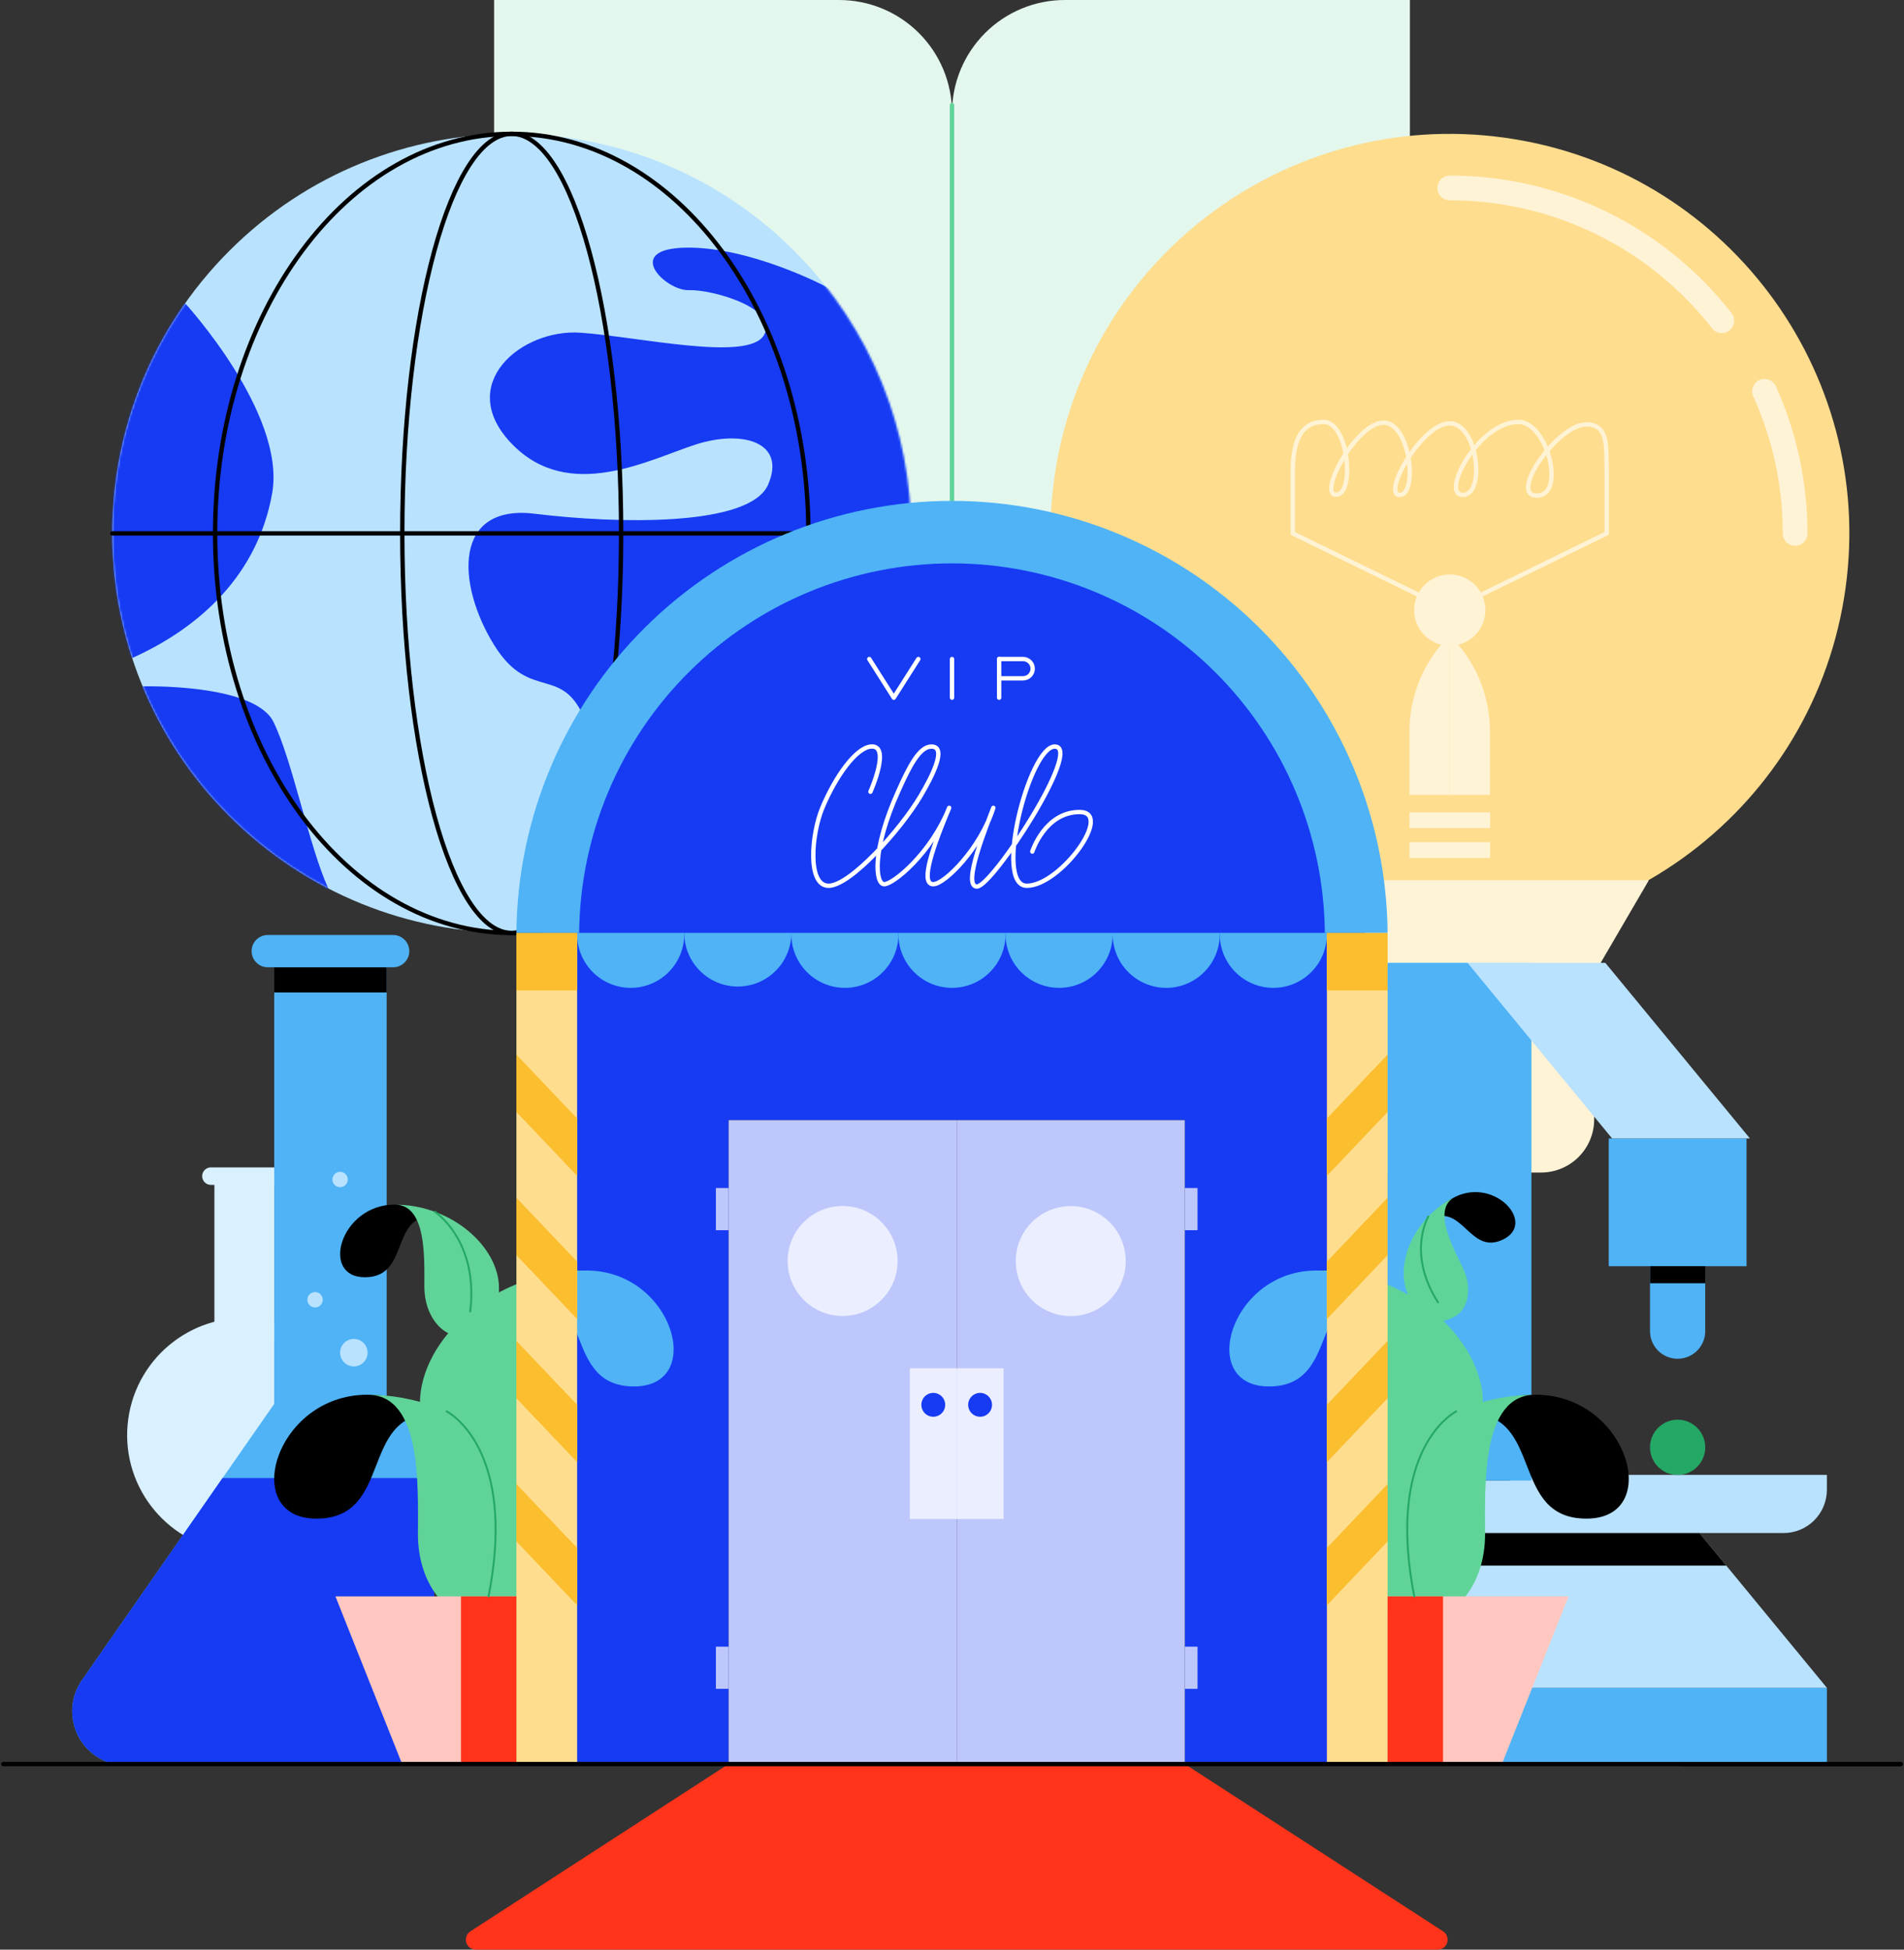 <svg width="924" height="946" viewBox="0 0 924 946" fill="none" xmlns="http://www.w3.org/2000/svg">
<rect x="0" y="0" width="924" height="946" fill="#333333" stroke="none"/>
<g clip-path="url(#clip0_450:22517)">
<path d="M175.183 701.231C177.892 669.946 154.733 642.388 123.455 639.679C92.177 636.969 64.626 660.134 61.917 691.419C59.208 722.704 82.367 750.261 113.645 752.971C144.923 755.681 172.474 732.516 175.183 701.231Z" fill="#D9F0FF"/>
<path fill-rule="evenodd" clip-rule="evenodd" d="M139.248 570.69C139.248 569.567 138.803 568.489 138.011 567.694C137.218 566.898 136.142 566.449 135.019 566.445H102.094C101.015 566.509 100 566.984 99.258 567.772C98.517 568.559 98.103 569.601 98.103 570.683C98.103 571.765 98.517 572.806 99.258 573.594C100 574.381 101.015 574.856 102.094 574.92H135.019C136.14 574.916 137.213 574.47 138.005 573.677C138.798 572.885 139.244 571.811 139.248 570.69Z" fill="#D9F0FF"/>
<path fill-rule="evenodd" clip-rule="evenodd" d="M462.008 54.796C462.004 47.599 463.418 40.472 466.17 33.822C468.922 27.172 472.957 21.13 478.045 16.041C483.133 10.951 489.173 6.915 495.822 4.163C502.47 1.411 509.596 -0.004 516.791 8.40088e-06H684.22V251.465H462.008V54.796Z" fill="#E3F7ED"/>
<path fill-rule="evenodd" clip-rule="evenodd" d="M462.008 54.796C462.008 40.263 456.236 26.326 445.962 16.049C435.688 5.773 421.754 0 407.225 0L239.781 0V251.465H462.008V54.796Z" fill="#E3F7ED"/>
<path d="M462 51L462 251" stroke="#60D399" stroke-width="2.11" stroke-linecap="round" stroke-linejoin="round"/>
<path d="M894.899 290.228C912.217 184.562 840.617 84.86 734.975 67.537C629.334 50.215 529.655 121.832 512.336 227.498C495.018 333.164 566.618 432.865 672.26 450.188C777.902 467.51 877.581 395.894 894.899 290.228Z" fill="#FEDD8E"/>
<path d="M703.562 91.201C725.708 91.179 747.638 95.56 768.077 104.09C788.515 112.619 807.055 125.128 822.618 140.887" stroke="#FFF3D6" stroke-width="12" stroke-linecap="round" stroke-linejoin="round"/>
<path d="M822.618 140.887C827.226 145.543 831.559 150.464 835.594 155.625" stroke="#FFF3D6" stroke-width="12" stroke-linecap="round" stroke-linejoin="round"/>
<path d="M856.331 189.861C866.131 211.527 871.186 235.039 871.156 258.819" stroke="#FFF3D6" stroke-width="12" stroke-linecap="round" stroke-linejoin="round"/>
<path fill-rule="evenodd" clip-rule="evenodd" d="M800.199 427.074H662.437V568.931H747.871C754.706 568.931 761.26 566.216 766.093 561.382C770.926 556.548 773.641 549.992 773.641 543.156V479.778C773.64 475.079 774.885 470.465 777.249 466.404L800.199 427.074Z" fill="#FFF3D6"/>
<path d="M886.588 818.971H720.934V855.937H886.588V818.971Z" fill="#4FB3F6"/>
<path fill-rule="evenodd" clip-rule="evenodd" d="M886.589 818.971L803.761 718.385H710.065L693.709 818.971H886.589Z" fill="#B9E2FE"/>
<path fill-rule="evenodd" clip-rule="evenodd" d="M734.985 715.656H886.573V722.858C886.573 725.617 886.029 728.349 884.973 730.898C883.917 733.446 882.369 735.762 880.418 737.712C878.467 739.662 876.151 741.209 873.602 742.263C871.053 743.318 868.321 743.859 865.563 743.857H710.064L734.985 715.656Z" fill="#B9E2FE"/>
<path d="M847.585 552.389H780.705V614.387H847.585V552.389Z" fill="#4FB3F6"/>
<path d="M743.187 467.193H673.396V718.4H743.187V467.193Z" fill="#4FB3F6"/>
<path fill-rule="evenodd" clip-rule="evenodd" d="M827.529 614.387H800.744V645.44C800.683 647.237 800.985 649.028 801.631 650.706C802.277 652.384 803.254 653.915 804.503 655.207C805.753 656.5 807.25 657.528 808.905 658.23C810.56 658.932 812.339 659.294 814.137 659.294C815.934 659.294 817.714 658.932 819.369 658.23C821.024 657.528 822.521 656.5 823.77 655.207C825.02 653.915 825.997 652.384 826.642 650.706C827.288 649.028 827.59 647.237 827.529 645.44V614.387Z" fill="#4FB3F6"/>
<path d="M827.53 614.387H800.744V622.651H827.53V614.387Z" fill="black"/>
<path fill-rule="evenodd" clip-rule="evenodd" d="M779.053 467.193H712.188L782.342 552.389H849.222L779.053 467.193Z" fill="#B9E2FE"/>
<path fill-rule="evenodd" clip-rule="evenodd" d="M824.74 743.857H710.064L711.777 759.656H837.746L824.74 743.857Z" fill="black"/>
<path fill-rule="evenodd" clip-rule="evenodd" d="M211.039 856.664H61.407C56.59 856.665 51.865 855.345 47.745 852.848C43.625 850.351 40.268 846.772 38.038 842.501C35.809 838.23 34.792 833.429 35.098 828.621C35.404 823.812 37.022 819.18 39.776 815.226L133.078 681.192V469.346H187.649V678.918L210.387 702.662L211.039 856.664Z" fill="#4FB3F6"/>
<path fill-rule="evenodd" clip-rule="evenodd" d="M107.99 717.172H210.448L211.039 856.664H61.407C56.59 856.665 51.865 855.345 47.745 852.848C43.625 850.351 40.268 846.772 38.038 842.501C35.809 838.23 34.792 833.429 35.098 828.621C35.404 823.812 37.022 819.18 39.776 815.226L107.99 717.172Z" fill="#163BF3"/>
<path fill-rule="evenodd" clip-rule="evenodd" d="M178.22 676.75C133.396 676.75 116.07 736.868 153.587 736.868C191.105 736.868 174.067 685.938 210.357 685.938C204.46 682.663 195.547 676.75 178.22 676.75Z" fill="black"/>
<path fill-rule="evenodd" clip-rule="evenodd" d="M745.279 676.75C790.103 676.75 807.43 736.868 769.912 736.868C732.394 736.868 749.433 685.938 713.143 685.938C719.039 682.663 728.013 676.75 745.279 676.75Z" fill="black"/>
<path fill-rule="evenodd" clip-rule="evenodd" d="M178.221 676.75C225.94 676.75 264.625 712.138 264.625 745.783C264.625 779.428 249.467 785.811 233.262 785.811C217.057 785.811 202.823 768.405 202.823 744.616C202.823 720.826 204.794 676.598 178.221 676.75Z" fill="#60D399"/>
<path fill-rule="evenodd" clip-rule="evenodd" d="M745.279 676.75C697.559 676.75 658.874 712.138 658.874 745.783C658.874 779.428 674.033 785.811 690.253 785.811C706.472 785.811 720.691 768.405 720.691 744.616C720.691 720.826 718.721 676.598 745.279 676.75Z" fill="#60D399"/>
<path d="M385.404 395.909C461.101 320.194 461.101 197.437 385.404 121.722C309.707 46.008 186.978 46.008 111.281 121.722C35.583 197.437 35.583 320.194 111.281 395.909C186.978 471.623 309.707 471.623 385.404 395.909Z" fill="#B9E2FE"/>
<mask id="mask0_450:22517" style="mask-type:alpha" maskUnits="userSpaceOnUse" x="54" y="64" width="389" height="389">
<path d="M385.404 395.909C461.101 320.194 461.101 197.437 385.404 121.722C309.707 46.008 186.978 46.008 111.281 121.722C35.583 197.437 35.583 320.194 111.281 395.909C186.978 471.623 309.707 471.623 385.404 395.909Z" fill="#B9E2FE"/>
</mask>
<g mask="url(#mask0_450:22517)">
<path fill-rule="evenodd" clip-rule="evenodd" d="M400.704 139.022C400.704 139.022 364.323 119.766 333.127 120.161C301.93 120.555 323.016 141.206 334.355 140.796C345.693 140.387 378.436 149.696 370.736 162.645C363.035 175.594 310.465 163.464 281.739 161.432C253.013 159.4 220.573 186.495 248.329 215.303C276.085 244.112 314.936 222.991 337.584 215.698C360.231 208.405 381.68 214.485 372.782 235.12C363.884 255.756 299.156 254.149 259.516 249.282C219.876 244.415 221.483 283.275 239.688 312.811C257.894 342.347 274.068 320.089 285.392 353.279C296.716 386.469 442.179 258.819 442.179 258.819C442.179 258.819 452.093 168.407 400.704 139.022Z" fill="#163BF3"/>
<path fill-rule="evenodd" clip-rule="evenodd" d="M89.875 147.195C89.875 147.195 138.975 200.687 132.062 239.442C125.15 278.196 97.94 304.078 64.136 319.301C18.478 279.197 53.616 157.444 89.875 147.195Z" fill="#163BF3"/>
<path fill-rule="evenodd" clip-rule="evenodd" d="M69.229 333.038C69.229 333.038 123.512 331.522 132.729 350.323C141.945 369.124 150.07 411.062 159.332 431.077C168.594 451.091 57.754 385.878 69.229 333.038Z" fill="#163BF3"/>
</g>
<path d="M54.496 258.819H442.18" stroke="black" stroke-width="2.11" stroke-linecap="round" stroke-linejoin="round"/>
<path d="M248.33 452.698C277.656 452.698 301.431 365.895 301.431 258.819C301.431 151.742 277.656 64.94 248.33 64.94C219.003 64.94 195.229 151.742 195.229 258.819C195.229 365.895 219.003 452.698 248.33 452.698Z" stroke="black" stroke-width="2.11" stroke-linecap="round" stroke-linejoin="round"/>
<path d="M248.345 452.698C327.853 452.698 392.308 365.895 392.308 258.819C392.308 151.742 327.853 64.94 248.345 64.94C168.837 64.94 104.383 151.742 104.383 258.819C104.383 365.895 168.837 452.698 248.345 452.698Z" stroke="black" stroke-width="2.11" stroke-linecap="round" stroke-linejoin="round"/>
<path d="M658.662 452.698H265.354V855.921H658.662V452.698Z" fill="#163BF3"/>
<path fill-rule="evenodd" clip-rule="evenodd" d="M284.651 616.465C326.61 616.465 342.845 672.732 307.708 672.732C272.57 672.732 288.547 625.077 254.576 625.077C260.094 621.999 268.507 616.465 284.651 616.465Z" fill="#4FB3F6"/>
<path fill-rule="evenodd" clip-rule="evenodd" d="M638.849 616.465C596.905 616.465 580.67 672.732 615.793 672.732C650.915 672.732 634.953 625.077 668.848 625.077C663.406 621.999 655.008 616.465 638.849 616.465Z" fill="#4FB3F6"/>
<path fill-rule="evenodd" clip-rule="evenodd" d="M284.651 616.465C239.993 616.465 203.779 649.579 203.779 681.071C203.779 712.563 217.983 718.537 233.142 718.537C248.3 718.537 261.64 702.252 261.64 679.994C261.64 657.736 259.791 616.328 284.651 616.465Z" fill="#60D399"/>
<path fill-rule="evenodd" clip-rule="evenodd" d="M638.85 616.465C683.507 616.465 719.721 649.579 719.721 681.071C719.721 712.563 705.518 718.537 690.374 718.537C675.231 718.537 661.876 702.252 661.876 679.994C661.876 657.736 663.71 616.328 638.85 616.465Z" fill="#60D399"/>
<path d="M574.986 543.489H353.578V855.937H574.986V543.489Z" fill="black"/>
<path fill-rule="evenodd" clip-rule="evenodd" d="M673.395 452.698C672.923 396.929 650.443 343.606 610.85 304.338C571.257 265.069 517.757 243.036 461.999 243.036C406.242 243.036 352.742 265.069 313.149 304.338C273.556 343.606 251.076 396.929 250.604 452.698H673.395Z" fill="#4FB3F6"/>
<path fill-rule="evenodd" clip-rule="evenodd" d="M642.943 452.698C642.506 404.985 623.25 359.375 589.365 325.79C555.479 292.205 509.705 273.363 462.001 273.363C414.297 273.363 368.523 292.205 334.637 325.79C300.751 359.375 281.495 404.985 281.059 452.698" fill="#163BF3"/>
<path fill-rule="evenodd" clip-rule="evenodd" d="M332.067 452.698C332.151 456.164 331.54 459.613 330.272 462.84C329.003 466.067 327.102 469.008 324.681 471.489C322.259 473.971 319.366 475.943 316.171 477.289C312.976 478.635 309.544 479.329 306.077 479.329C302.61 479.329 299.179 478.635 295.984 477.289C292.789 475.943 289.896 473.971 287.474 471.489C285.052 469.008 283.151 466.067 281.883 462.84C280.614 459.613 280.004 456.164 280.088 452.698H332.067Z" fill="#4FB3F6"/>
<path fill-rule="evenodd" clip-rule="evenodd" d="M436.01 452.698C436.094 456.164 435.484 459.613 434.215 462.84C432.947 466.067 431.046 469.008 428.624 471.489C426.202 473.971 423.309 475.943 420.114 477.289C416.919 478.635 413.487 479.329 410.021 479.329C406.554 479.329 403.122 478.635 399.927 477.289C396.732 475.943 393.839 473.971 391.417 471.489C388.996 469.008 387.095 466.067 385.826 462.84C384.558 459.613 383.947 456.164 384.031 452.698H436.01Z" fill="#4FB3F6"/>
<path fill-rule="evenodd" clip-rule="evenodd" d="M591.948 452.698C592.032 456.164 591.421 459.613 590.153 462.84C588.884 466.067 586.983 469.008 584.562 471.489C582.14 473.971 579.247 475.943 576.052 477.289C572.857 478.635 569.425 479.329 565.958 479.329C562.491 479.329 559.06 478.635 555.865 477.289C552.67 475.943 549.776 473.971 547.355 471.489C544.933 469.008 543.032 466.067 541.764 462.84C540.495 459.613 539.885 456.164 539.969 452.698H591.948Z" fill="#4FB3F6"/>
<path fill-rule="evenodd" clip-rule="evenodd" d="M384.031 452.698C384.031 459.59 381.293 466.2 376.421 471.074C371.548 475.948 364.939 478.686 358.048 478.686C351.158 478.686 344.549 475.948 339.676 471.074C334.804 466.2 332.066 459.59 332.066 452.698H384.031Z" fill="#4FB3F6"/>
<path fill-rule="evenodd" clip-rule="evenodd" d="M539.969 452.698C540.053 456.164 539.443 459.613 538.174 462.84C536.906 466.067 535.005 469.008 532.583 471.489C530.161 473.971 527.268 475.943 524.073 477.289C520.878 478.635 517.446 479.329 513.98 479.329C510.513 479.329 507.081 478.635 503.886 477.289C500.691 475.943 497.798 473.971 495.376 471.489C492.955 469.008 491.054 466.067 489.785 462.84C488.517 459.613 487.906 456.164 487.99 452.698H539.969Z" fill="#4FB3F6"/>
<path fill-rule="evenodd" clip-rule="evenodd" d="M487.989 452.698C488.073 456.164 487.462 459.613 486.194 462.84C484.925 466.067 483.024 469.008 480.603 471.489C478.181 473.971 475.288 475.943 472.093 477.289C468.898 478.635 465.466 479.329 461.999 479.329C458.532 479.329 455.101 478.635 451.906 477.289C448.711 475.943 445.817 473.971 443.396 471.489C440.974 469.008 439.073 466.067 437.805 462.84C436.536 459.613 435.926 456.164 436.01 452.698H487.989Z" fill="#4FB3F6"/>
<path fill-rule="evenodd" clip-rule="evenodd" d="M643.927 452.698C644.011 456.164 643.401 459.613 642.132 462.84C640.864 466.067 638.963 469.008 636.541 471.489C634.119 473.971 631.226 475.943 628.031 477.289C624.836 478.635 621.404 479.329 617.938 479.329C614.471 479.329 611.039 478.635 607.844 477.289C604.649 475.943 601.756 473.971 599.334 471.489C596.913 469.008 595.012 466.067 593.743 462.84C592.475 459.613 591.864 456.164 591.948 452.698H643.927Z" fill="#4FB3F6"/>
<path d="M280.072 452.698H250.604V855.921H280.072V452.698Z" fill="#FEDD8E"/>
<path d="M673.396 452.698H643.928V855.921H673.396V452.698Z" fill="#FEDD8E"/>
<path d="M280.072 452.698H250.604V480.536H280.072V452.698Z" fill="#FBBE2E"/>
<path fill-rule="evenodd" clip-rule="evenodd" d="M280.087 542.731L250.604 511.709V539.547L280.087 570.569V542.731Z" fill="#FBBE2E"/>
<path fill-rule="evenodd" clip-rule="evenodd" d="M643.928 542.731L673.396 511.709V539.547L643.928 570.569V542.731Z" fill="#FBBE2E"/>
<path fill-rule="evenodd" clip-rule="evenodd" d="M280.087 612.189L250.604 581.167V609.005L280.087 640.027V612.189Z" fill="#FBBE2E"/>
<path fill-rule="evenodd" clip-rule="evenodd" d="M643.928 612.189L673.396 581.167V609.005L643.928 640.027V612.189Z" fill="#FBBE2E"/>
<path fill-rule="evenodd" clip-rule="evenodd" d="M280.087 681.647L250.604 650.625V678.463L280.087 709.485V681.647Z" fill="#FBBE2E"/>
<path fill-rule="evenodd" clip-rule="evenodd" d="M643.928 681.647L673.396 650.625V678.463L643.928 709.485V681.647Z" fill="#FBBE2E"/>
<path fill-rule="evenodd" clip-rule="evenodd" d="M280.087 751.105L250.604 720.083V747.921L280.087 778.943V751.105Z" fill="#FBBE2E"/>
<path fill-rule="evenodd" clip-rule="evenodd" d="M643.928 751.105L673.396 720.083V747.921L643.928 778.943V751.105Z" fill="#FBBE2E"/>
<path d="M673.396 452.698H643.928V480.536H673.396V452.698Z" fill="#FBBE2E"/>
<path d="M817.298 855.937H922.408" stroke="black" stroke-width="2.11" stroke-linecap="round" stroke-linejoin="round"/>
<path fill-rule="evenodd" clip-rule="evenodd" d="M700.332 937.13C701.206 937.695 701.873 938.528 702.235 939.505C702.596 940.481 702.632 941.548 702.337 942.546C702.041 943.544 701.431 944.42 700.597 945.042C699.763 945.665 698.75 946.001 697.71 946H230.897C229.856 946.001 228.843 945.665 228.009 945.042C227.175 944.42 226.565 943.544 226.27 942.546C225.975 941.548 226.011 940.481 226.372 939.505C226.733 938.528 227.401 937.695 228.274 937.13L353.576 855.937H574.985L700.332 937.13Z" fill="#FF341A"/>
<path d="M464.282 543.489H353.578V855.937H464.282V543.489Z" fill="#BDC7FB"/>
<path d="M574.985 543.489H464.281V855.937H574.985V543.489Z" fill="#BDC7FB"/>
<path d="M487.019 663.922H464.281V737.05H487.019V663.922Z" fill="#EBEEFF"/>
<path d="M464.281 663.922H441.543V737.05H464.281V663.922Z" fill="#EBEEFF"/>
<path fill-rule="evenodd" clip-rule="evenodd" d="M250.604 774.591H162.789L195.153 855.937H250.604V774.591Z" fill="#FFC7BF"/>
<path d="M250.604 774.591H223.713V855.937H250.604V774.591Z" fill="#FF341A"/>
<path fill-rule="evenodd" clip-rule="evenodd" d="M673.396 774.591H761.226L728.862 855.937H673.396V774.591Z" fill="#FFC7BF"/>
<path d="M700.288 774.591H673.396V855.937H700.288V774.591Z" fill="#FF341A"/>
<path d="M1.607 855.937H922.409" stroke="black" stroke-width="2.11" stroke-linecap="round" stroke-linejoin="round"/>
<path d="M187.65 469.361H133.078V481.567H187.65V469.361Z" fill="black"/>
<path d="M190.788 453.683H129.941C125.612 453.683 122.104 457.19 122.104 461.515C122.104 465.84 125.612 469.346 129.941 469.346H190.788C195.116 469.346 198.625 465.84 198.625 461.515C198.625 457.19 195.116 453.683 190.788 453.683Z" fill="#4FB3F6"/>
<path d="M133.078 570.69H104.049V649.2H133.078V570.69Z" fill="#D9F0FF"/>
<path d="M353.578 576.452H347.408V596.921H353.578V576.452Z" fill="#BDC7FB"/>
<path d="M353.578 798.987H347.408V819.456H353.578V798.987Z" fill="#BDC7FB"/>
<path d="M581.156 576.452H574.986V596.921H581.156V576.452Z" fill="#BDC7FB"/>
<path d="M581.156 798.987H574.986V819.456H581.156V798.987Z" fill="#BDC7FB"/>
<path d="M814.144 715.671C821.545 715.671 827.545 709.67 827.545 702.268C827.545 694.865 821.545 688.864 814.144 688.864C806.744 688.864 800.744 694.865 800.744 702.268C800.744 709.67 806.744 715.671 814.144 715.671Z" fill="#24A865"/>
<path d="M171.719 663.013C175.402 663.013 178.389 660.026 178.389 656.341C178.389 652.657 175.402 649.67 171.719 649.67C168.035 649.67 165.049 652.657 165.049 656.341C165.049 660.026 168.035 663.013 171.719 663.013Z" fill="#B9E2FE"/>
<path fill-rule="evenodd" clip-rule="evenodd" d="M152.89 626.942C153.624 626.942 154.342 627.159 154.954 627.566C155.565 627.972 156.043 628.55 156.327 629.227C156.612 629.905 156.69 630.651 156.552 631.372C156.414 632.093 156.066 632.758 155.552 633.283C155.038 633.807 154.381 634.168 153.663 634.321C152.945 634.473 152.197 634.41 151.515 634.139C150.832 633.868 150.245 633.402 149.826 632.799C149.407 632.195 149.176 631.482 149.161 630.748C149.151 630.251 149.24 629.758 149.423 629.297C149.606 628.836 149.879 628.415 150.226 628.061C150.573 627.707 150.988 627.425 151.445 627.233C151.903 627.041 152.394 626.942 152.89 626.942Z" fill="#B9E2FE"/>
<path fill-rule="evenodd" clip-rule="evenodd" d="M165.047 568.583C165.785 568.583 166.506 568.801 167.119 569.211C167.732 569.621 168.21 570.203 168.493 570.885C168.775 571.567 168.849 572.317 168.705 573.04C168.561 573.764 168.206 574.428 167.684 574.95C167.163 575.472 166.498 575.827 165.775 575.971C165.052 576.115 164.302 576.041 163.62 575.758C162.939 575.476 162.357 574.998 161.947 574.385C161.537 573.771 161.318 573.05 161.318 572.312C161.318 571.323 161.711 570.374 162.411 569.675C163.11 568.975 164.058 568.583 165.047 568.583Z" fill="#B9E2FE"/>
<path fill-rule="evenodd" clip-rule="evenodd" d="M452.912 675.855C451.766 675.855 450.647 676.195 449.695 676.831C448.742 677.468 448 678.372 447.562 679.43C447.124 680.489 447.009 681.653 447.232 682.777C447.456 683.9 448.007 684.932 448.817 685.742C449.627 686.552 450.659 687.104 451.782 687.328C452.905 687.551 454.07 687.436 455.128 686.998C456.186 686.56 457.09 685.817 457.726 684.865C458.363 683.912 458.702 682.792 458.702 681.647C458.702 680.111 458.092 678.638 457.006 677.551C455.92 676.465 454.448 675.855 452.912 675.855Z" fill="#163BF3"/>
<path fill-rule="evenodd" clip-rule="evenodd" d="M475.65 675.855C474.504 675.852 473.383 676.189 472.428 676.824C471.474 677.458 470.729 678.362 470.289 679.42C469.848 680.478 469.731 681.643 469.953 682.768C470.175 683.892 470.725 684.926 471.534 685.737C472.344 686.549 473.375 687.102 474.499 687.327C475.623 687.551 476.788 687.437 477.847 686.999C478.906 686.562 479.811 685.819 480.448 684.866C481.085 683.914 481.425 682.793 481.425 681.647C481.425 680.113 480.817 678.643 479.734 677.557C478.652 676.471 477.183 675.859 475.65 675.855Z" fill="#163BF3"/>
<path fill-rule="evenodd" clip-rule="evenodd" d="M703.562 278.742C706.983 278.742 710.328 279.757 713.172 281.659C716.017 283.56 718.234 286.263 719.543 289.425C720.851 292.587 721.193 296.066 720.524 299.423C719.856 302.779 718.207 305.862 715.787 308.28C713.366 310.699 710.283 312.346 706.927 313.012C703.571 313.677 700.092 313.333 696.932 312.021C693.772 310.709 691.072 308.489 689.173 305.642C687.274 302.795 686.263 299.449 686.266 296.027C686.274 291.442 688.099 287.048 691.341 283.808C694.584 280.568 698.978 278.746 703.562 278.742Z" fill="#FFF3D6"/>
<path d="M703.562 296.027L627.39 258.819V228.843" stroke="#FFF3D6" stroke-width="2.11" stroke-linecap="round" stroke-linejoin="round"/>
<path d="M703.562 296.027L779.734 258.819V228.843" stroke="#FFF3D6" stroke-width="2.11" stroke-linecap="round" stroke-linejoin="round"/>
<path d="M627.39 228.843C627.39 215.864 630.239 204.735 642.382 204.735C654.524 204.735 657.54 240.033 648.445 240.033C639.35 240.033 658.283 205.069 671.426 205.069C684.568 205.069 688.1 240.139 679.278 240.139C670.456 240.139 689.889 205.417 703.532 205.417C717.175 205.417 721.04 240.139 709.914 240.139C698.787 240.139 717.493 204.735 736.866 204.735C751.024 204.735 760.013 240.472 745.855 240.472C731.697 240.472 756.163 205.599 769.973 205.918C780.735 206.1 779.432 216.683 779.704 228.843" stroke="#FFF3D6" stroke-width="2.11" stroke-linecap="round" stroke-linejoin="round"/>
<path fill-rule="evenodd" clip-rule="evenodd" d="M703.562 308.263V385.696H683.992V354.977C683.992 346.282 685.723 337.673 689.082 329.652C692.442 321.632 697.365 314.361 703.562 308.263Z" fill="#FFF3D6"/>
<path fill-rule="evenodd" clip-rule="evenodd" d="M703.562 308.263V385.696H723.071V354.977C723.071 346.282 721.34 337.673 717.981 329.652C714.621 321.632 709.699 314.361 703.501 308.263H703.562Z" fill="#FFF3D6"/>
<path d="M723.132 394.156H683.992V401.798H723.132V394.156Z" fill="#FFF3D6"/>
<path d="M723.132 408.652H683.992V416.293H723.132V408.652Z" fill="#FFF3D6"/>
<path fill-rule="evenodd" clip-rule="evenodd" d="M191.501 584.503C165.231 584.503 155.12 619.74 177.07 619.74C199.019 619.74 189.075 589.885 210.343 589.885C204.732 586.267 198.175 584.394 191.501 584.503Z" fill="black"/>
<path fill-rule="evenodd" clip-rule="evenodd" d="M706.26 580.712C725.542 571.296 745.673 593.524 729.468 601.409C713.263 609.293 709.974 583.79 694.36 591.402C697.187 586.744 701.327 583.025 706.26 580.712Z" fill="black"/>
<path fill-rule="evenodd" clip-rule="evenodd" d="M191.5 584.503C219.483 584.503 242.16 605.245 242.16 624.971C242.16 644.697 233.262 648.427 223.773 648.427C214.284 648.427 205.931 638.223 205.931 624.289C205.931 610.354 207.083 584.412 191.5 584.503Z" fill="#60D399"/>
<path fill-rule="evenodd" clip-rule="evenodd" d="M706.26 580.712C685.736 590.719 676.504 614.069 683.522 628.549C690.541 643.029 698.439 642.574 705.412 639.163C712.385 635.751 714.855 625.289 709.868 615.055C704.881 604.82 694.8 586.231 706.26 580.712Z" fill="#60D399"/>
<path d="M211.039 587.99C211.039 587.99 232.383 601.879 228.199 636.358" stroke="#24A865" stroke-width="0.93" stroke-linecap="round" stroke-linejoin="round"/>
<path d="M693.163 590.264C693.163 590.264 682.552 608.11 697.877 631.93" stroke="#24A865" stroke-width="0.93" stroke-linecap="round" stroke-linejoin="round"/>
<path d="M216.77 684.816C223.909 688.864 249.725 710.046 237.097 774.591" stroke="#24A865" stroke-width="0.93" stroke-linecap="round" stroke-linejoin="round"/>
<path d="M706.669 684.816C699.529 688.864 673.714 710.046 686.341 774.591" stroke="#24A865" stroke-width="0.93" stroke-linecap="round" stroke-linejoin="round"/>
<path d="M542.322 625.934C550.069 613.398 546.188 596.953 533.655 589.205C521.121 581.456 504.68 585.337 496.933 597.874C489.186 610.41 493.067 626.855 505.6 634.603C518.134 642.352 534.575 638.471 542.322 625.934Z" fill="#EBEEFF"/>
<path d="M408.922 638.541C423.656 638.541 435.601 626.593 435.601 611.855C435.601 597.117 423.656 585.17 408.922 585.17C394.187 585.17 382.242 597.117 382.242 611.855C382.242 626.593 394.187 638.541 408.922 638.541Z" fill="#EBEEFF"/>
<path d="M422.413 384.18C422.413 384.18 432.645 361.224 422.58 362.24C415.273 362.983 405.42 376.857 399.084 391.973C393.794 404.619 391.626 429.788 402.116 429.788C412.605 429.788 436.981 402.739 446.773 386.197C452.443 376.66 459.734 362.24 452.018 362.24C446.273 362.24 441.407 371.58 435.829 384.119C423.05 412.548 424.732 429.03 429.113 429.03C433.494 429.03 451.851 414.11 460.628 391.973C450.32 416.4 447.38 429.03 452.913 429.03C458.445 429.03 475.878 411.624 482.063 391.973C479.031 399.994 466.677 430.167 474.104 430.167C481.532 430.167 525.856 362.24 511.865 362.24C499.586 362.24 482.093 429.788 498.313 429.788C514.533 429.788 540.757 394.005 523.916 394.005C507.075 394.005 500.966 413.2 500.966 413.2" stroke="white" stroke-width="2.11" stroke-linecap="round" stroke-linejoin="round"/>
<path d="M421.852 319.771L433.751 338.526L445.666 319.771" stroke="white" stroke-width="2.11" stroke-linecap="round" stroke-linejoin="round"/>
<path d="M462.008 319.771V338.526" stroke="white" stroke-width="2.11" stroke-linecap="round" stroke-linejoin="round"/>
<path d="M484.867 319.771V338.526" stroke="white" stroke-width="2.11" stroke-linecap="round" stroke-linejoin="round"/>
<path d="M484.867 319.771H496.479C497.721 319.771 498.913 320.264 499.791 321.143C500.669 322.022 501.163 323.213 501.163 324.456C501.163 325.698 500.669 326.89 499.791 327.769C498.913 328.647 497.721 329.141 496.479 329.141H484.867" stroke="white" stroke-width="2.11" stroke-linecap="round" stroke-linejoin="round"/>
</g>
<defs>
<clipPath id="clip0_450:22517">
<rect width="924" height="946" fill="white"/>
</clipPath>
</defs>
</svg>

